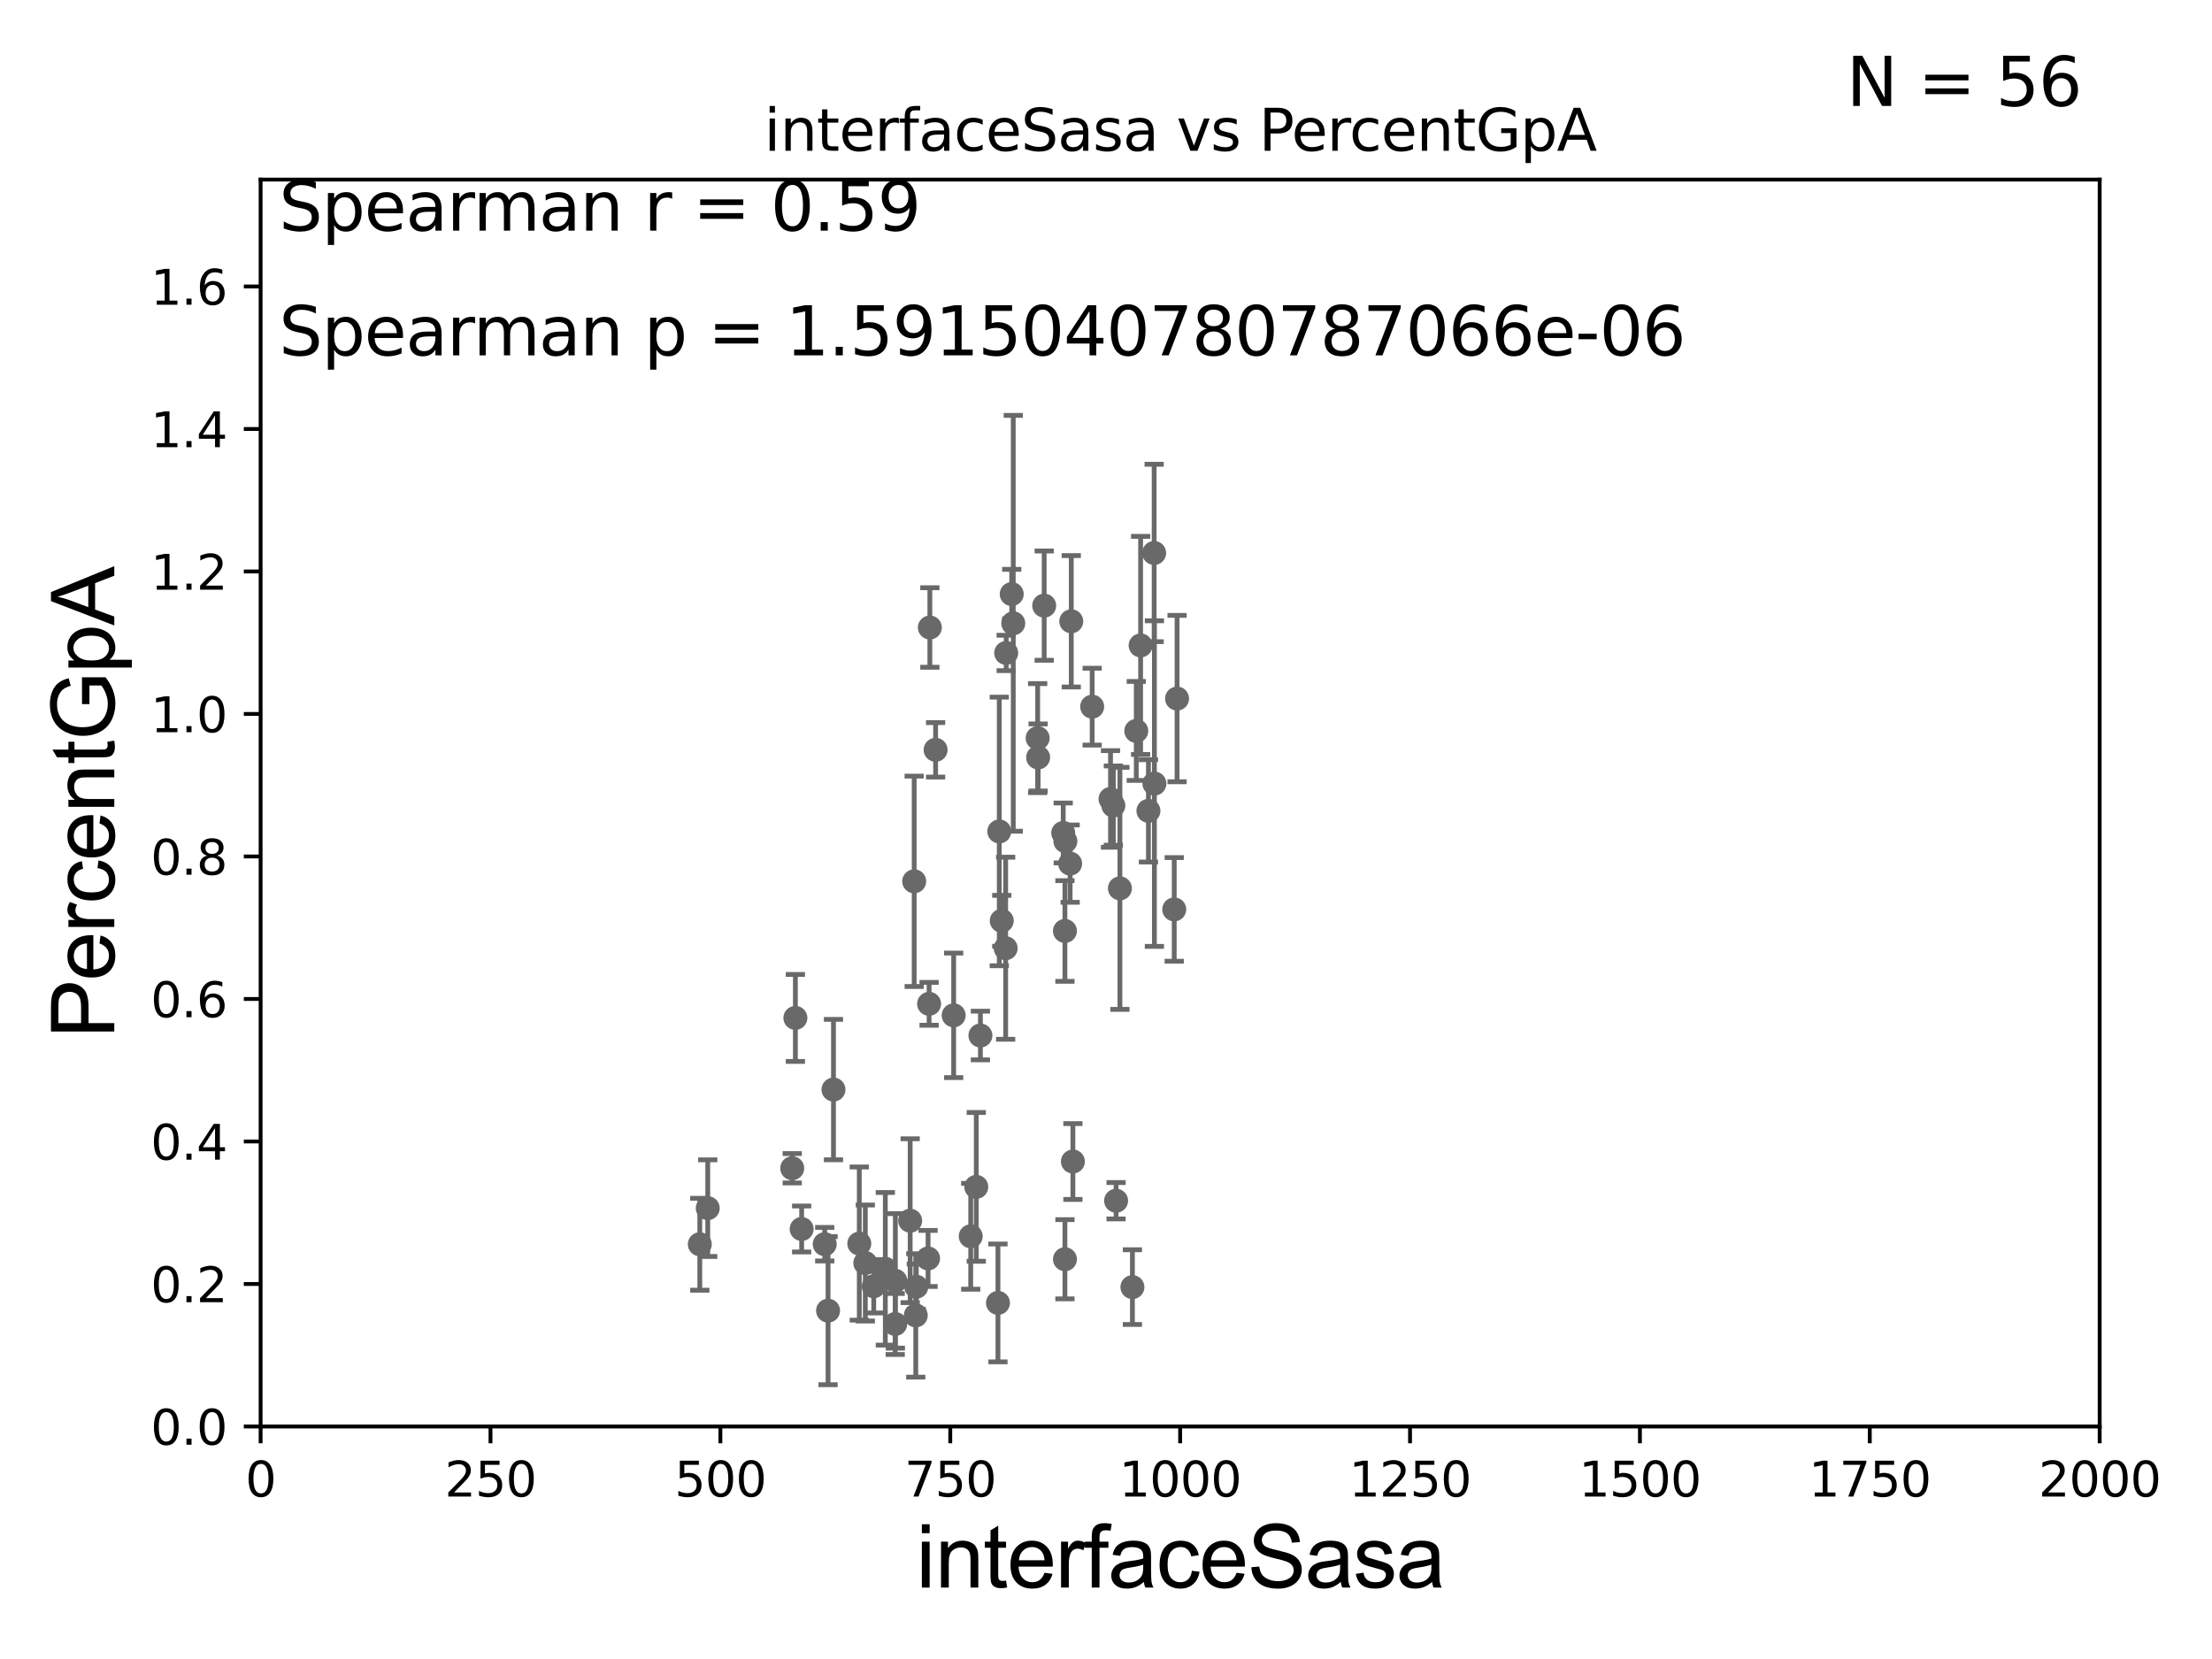 <?xml version="1.0" encoding="utf-8" standalone="no"?>
<!DOCTYPE svg PUBLIC "-//W3C//DTD SVG 1.1//EN"
  "http://www.w3.org/Graphics/SVG/1.1/DTD/svg11.dtd">
<svg xmlns:xlink="http://www.w3.org/1999/xlink" width="460.8pt" height="345.6pt" viewBox="0 0 460.8 345.6" xmlns="http://www.w3.org/2000/svg" version="1.1">
 <defs>
  <style type="text/css">*{stroke-linejoin: round; stroke-linecap: butt}</style>
 </defs>
 <g id="figure_1">
  <g id="patch_1">
   <path d="M 0 345.6 
L 460.8 345.6 
L 460.8 0 
L 0 0 
z
" style="fill: #ffffff"/>
  </g>
  <g id="axes_1">
   <g id="patch_2">
    <path d="M 54.29 297.16 
L 437.4 297.16 
L 437.4 37.411 
L 54.29 37.411 
z
" style="fill: #ffffff"/>
   </g>
   <g id="PathCollection_1">
    <defs>
     <path id="m702946e97b" d="M 0 1.118 
C 0.297 1.118 0.581 1 0.791 0.791 
C 1 0.581 1.118 0.297 1.118 0 
C 1.118 -0.297 1 -0.581 0.791 -0.791 
C 0.581 -1 0.297 -1.118 0 -1.118 
C -0.297 -1.118 -0.581 -1 -0.791 -0.791 
C -1 -0.581 -1.118 -0.297 -1.118 0 
C -1.118 0.297 -1 0.581 -0.791 0.791 
C -0.581 1 -0.297 1.118 0 1.118 
z
" style="stroke: #696969"/>
    </defs>
    <g clip-path="url(#p447324ed4b)">
     <use xlink:href="#m702946e97b" x="240.483" y="163.235" style="fill: #696969; stroke: #696969"/>
     <use xlink:href="#m702946e97b" x="221.849" y="262.321" style="fill: #696969; stroke: #696969"/>
     <use xlink:href="#m702946e97b" x="173.629" y="226.974" style="fill: #696969; stroke: #696969"/>
     <use xlink:href="#m702946e97b" x="232.503" y="250.135" style="fill: #696969; stroke: #696969"/>
     <use xlink:href="#m702946e97b" x="235.903" y="268.127" style="fill: #696969; stroke: #696969"/>
     <use xlink:href="#m702946e97b" x="145.78" y="259.199" style="fill: #696969; stroke: #696969"/>
     <use xlink:href="#m702946e97b" x="165.695" y="212.051" style="fill: #696969; stroke: #696969"/>
     <use xlink:href="#m702946e97b" x="207.892" y="271.421" style="fill: #696969; stroke: #696969"/>
     <use xlink:href="#m702946e97b" x="193.332" y="262.158" style="fill: #696969; stroke: #696969"/>
     <use xlink:href="#m702946e97b" x="171.805" y="259.187" style="fill: #696969; stroke: #696969"/>
     <use xlink:href="#m702946e97b" x="216.261" y="157.789" style="fill: #696969; stroke: #696969"/>
     <use xlink:href="#m702946e97b" x="190.771" y="274.025" style="fill: #696969; stroke: #696969"/>
     <use xlink:href="#m702946e97b" x="223.504" y="241.967" style="fill: #696969; stroke: #696969"/>
     <use xlink:href="#m702946e97b" x="190.882" y="268.053" style="fill: #696969; stroke: #696969"/>
     <use xlink:href="#m702946e97b" x="182.017" y="267.951" style="fill: #696969; stroke: #696969"/>
     <use xlink:href="#m702946e97b" x="231.342" y="166.435" style="fill: #696969; stroke: #696969"/>
     <use xlink:href="#m702946e97b" x="202.218" y="257.542" style="fill: #696969; stroke: #696969"/>
     <use xlink:href="#m702946e97b" x="186.486" y="275.812" style="fill: #696969; stroke: #696969"/>
     <use xlink:href="#m702946e97b" x="179.006" y="259.058" style="fill: #696969; stroke: #696969"/>
     <use xlink:href="#m702946e97b" x="189.604" y="254.293" style="fill: #696969; stroke: #696969"/>
     <use xlink:href="#m702946e97b" x="165.036" y="243.366" style="fill: #696969; stroke: #696969"/>
     <use xlink:href="#m702946e97b" x="186.52" y="266.829" style="fill: #696969; stroke: #696969"/>
     <use xlink:href="#m702946e97b" x="166.999" y="256.02" style="fill: #696969; stroke: #696969"/>
     <use xlink:href="#m702946e97b" x="180.258" y="263.108" style="fill: #696969; stroke: #696969"/>
     <use xlink:href="#m702946e97b" x="184.429" y="264.317" style="fill: #696969; stroke: #696969"/>
     <use xlink:href="#m702946e97b" x="193.547" y="209.115" style="fill: #696969; stroke: #696969"/>
     <use xlink:href="#m702946e97b" x="221.845" y="193.938" style="fill: #696969; stroke: #696969"/>
     <use xlink:href="#m702946e97b" x="193.706" y="130.72" style="fill: #696969; stroke: #696969"/>
     <use xlink:href="#m702946e97b" x="190.443" y="183.593" style="fill: #696969; stroke: #696969"/>
     <use xlink:href="#m702946e97b" x="245.205" y="145.526" style="fill: #696969; stroke: #696969"/>
     <use xlink:href="#m702946e97b" x="240.43" y="115.196" style="fill: #696969; stroke: #696969"/>
     <use xlink:href="#m702946e97b" x="236.708" y="152.266" style="fill: #696969; stroke: #696969"/>
     <use xlink:href="#m702946e97b" x="244.613" y="189.444" style="fill: #696969; stroke: #696969"/>
     <use xlink:href="#m702946e97b" x="221.489" y="173.521" style="fill: #696969; stroke: #696969"/>
     <use xlink:href="#m702946e97b" x="198.665" y="211.513" style="fill: #696969; stroke: #696969"/>
     <use xlink:href="#m702946e97b" x="233.3" y="185.062" style="fill: #696969; stroke: #696969"/>
     <use xlink:href="#m702946e97b" x="227.519" y="147.21" style="fill: #696969; stroke: #696969"/>
     <use xlink:href="#m702946e97b" x="208.168" y="173.206" style="fill: #696969; stroke: #696969"/>
     <use xlink:href="#m702946e97b" x="204.237" y="215.715" style="fill: #696969; stroke: #696969"/>
     <use xlink:href="#m702946e97b" x="237.61" y="134.451" style="fill: #696969; stroke: #696969"/>
     <use xlink:href="#m702946e97b" x="216.162" y="153.76" style="fill: #696969; stroke: #696969"/>
     <use xlink:href="#m702946e97b" x="223.165" y="129.427" style="fill: #696969; stroke: #696969"/>
     <use xlink:href="#m702946e97b" x="221.939" y="175.238" style="fill: #696969; stroke: #696969"/>
     <use xlink:href="#m702946e97b" x="210.76" y="123.755" style="fill: #696969; stroke: #696969"/>
     <use xlink:href="#m702946e97b" x="231.93" y="167.814" style="fill: #696969; stroke: #696969"/>
     <use xlink:href="#m702946e97b" x="239.24" y="168.917" style="fill: #696969; stroke: #696969"/>
     <use xlink:href="#m702946e97b" x="194.905" y="156.205" style="fill: #696969; stroke: #696969"/>
     <use xlink:href="#m702946e97b" x="217.524" y="126.165" style="fill: #696969; stroke: #696969"/>
     <use xlink:href="#m702946e97b" x="211.08" y="129.845" style="fill: #696969; stroke: #696969"/>
     <use xlink:href="#m702946e97b" x="209.61" y="136.023" style="fill: #696969; stroke: #696969"/>
     <use xlink:href="#m702946e97b" x="209.497" y="197.533" style="fill: #696969; stroke: #696969"/>
     <use xlink:href="#m702946e97b" x="208.683" y="191.818" style="fill: #696969; stroke: #696969"/>
     <use xlink:href="#m702946e97b" x="203.375" y="247.249" style="fill: #696969; stroke: #696969"/>
     <use xlink:href="#m702946e97b" x="222.929" y="179.908" style="fill: #696969; stroke: #696969"/>
     <use xlink:href="#m702946e97b" x="172.501" y="273.033" style="fill: #696969; stroke: #696969"/>
     <use xlink:href="#m702946e97b" x="147.437" y="251.681" style="fill: #696969; stroke: #696969"/>
    </g>
   </g>
   <g id="matplotlib.axis_1">
    <g id="xtick_1">
     <g id="line2d_1">
      <defs>
       <path id="m53be9768a6" d="M 0 0 
L 0 3.5 
" style="stroke: #000000; stroke-width: 0.8"/>
      </defs>
      <g>
       <use xlink:href="#m53be9768a6" x="54.29" y="297.16" style="stroke: #000000; stroke-width: 0.8"/>
      </g>
     </g>
     <g id="text_1">
      <!-- 0 -->
      <g transform="translate(51.109 311.758)scale(0.1 -0.1)">
       <defs>
        <path id="DejaVuSans-30" d="M 2034 4250 
Q 1547 4250 1301 3770 
Q 1056 3291 1056 2328 
Q 1056 1369 1301 889 
Q 1547 409 2034 409 
Q 2525 409 2770 889 
Q 3016 1369 3016 2328 
Q 3016 3291 2770 3770 
Q 2525 4250 2034 4250 
z
M 2034 4750 
Q 2819 4750 3233 4129 
Q 3647 3509 3647 2328 
Q 3647 1150 3233 529 
Q 2819 -91 2034 -91 
Q 1250 -91 836 529 
Q 422 1150 422 2328 
Q 422 3509 836 4129 
Q 1250 4750 2034 4750 
z
" transform="scale(0.016)"/>
       </defs>
       <use xlink:href="#DejaVuSans-30"/>
      </g>
     </g>
    </g>
    <g id="xtick_2">
     <g id="line2d_2">
      <g>
       <use xlink:href="#m53be9768a6" x="102.179" y="297.16" style="stroke: #000000; stroke-width: 0.8"/>
      </g>
     </g>
     <g id="text_2">
      <!-- 250 -->
      <g transform="translate(92.635 311.758)scale(0.1 -0.1)">
       <defs>
        <path id="DejaVuSans-32" d="M 1228 531 
L 3431 531 
L 3431 0 
L 469 0 
L 469 531 
Q 828 903 1448 1529 
Q 2069 2156 2228 2338 
Q 2531 2678 2651 2914 
Q 2772 3150 2772 3378 
Q 2772 3750 2511 3984 
Q 2250 4219 1831 4219 
Q 1534 4219 1204 4116 
Q 875 4013 500 3803 
L 500 4441 
Q 881 4594 1212 4672 
Q 1544 4750 1819 4750 
Q 2544 4750 2975 4387 
Q 3406 4025 3406 3419 
Q 3406 3131 3298 2873 
Q 3191 2616 2906 2266 
Q 2828 2175 2409 1742 
Q 1991 1309 1228 531 
z
" transform="scale(0.016)"/>
        <path id="DejaVuSans-35" d="M 691 4666 
L 3169 4666 
L 3169 4134 
L 1269 4134 
L 1269 2991 
Q 1406 3038 1543 3061 
Q 1681 3084 1819 3084 
Q 2600 3084 3056 2656 
Q 3513 2228 3513 1497 
Q 3513 744 3044 326 
Q 2575 -91 1722 -91 
Q 1428 -91 1123 -41 
Q 819 9 494 109 
L 494 744 
Q 775 591 1075 516 
Q 1375 441 1709 441 
Q 2250 441 2565 725 
Q 2881 1009 2881 1497 
Q 2881 1984 2565 2268 
Q 2250 2553 1709 2553 
Q 1456 2553 1204 2497 
Q 953 2441 691 2322 
L 691 4666 
z
" transform="scale(0.016)"/>
       </defs>
       <use xlink:href="#DejaVuSans-32"/>
       <use xlink:href="#DejaVuSans-35" x="63.623"/>
       <use xlink:href="#DejaVuSans-30" x="127.246"/>
      </g>
     </g>
    </g>
    <g id="xtick_3">
     <g id="line2d_3">
      <g>
       <use xlink:href="#m53be9768a6" x="150.067" y="297.16" style="stroke: #000000; stroke-width: 0.8"/>
      </g>
     </g>
     <g id="text_3">
      <!-- 500 -->
      <g transform="translate(140.524 311.758)scale(0.1 -0.1)">
       <use xlink:href="#DejaVuSans-35"/>
       <use xlink:href="#DejaVuSans-30" x="63.623"/>
       <use xlink:href="#DejaVuSans-30" x="127.246"/>
      </g>
     </g>
    </g>
    <g id="xtick_4">
     <g id="line2d_4">
      <g>
       <use xlink:href="#m53be9768a6" x="197.956" y="297.16" style="stroke: #000000; stroke-width: 0.8"/>
      </g>
     </g>
     <g id="text_4">
      <!-- 750 -->
      <g transform="translate(188.412 311.758)scale(0.1 -0.1)">
       <defs>
        <path id="DejaVuSans-37" d="M 525 4666 
L 3525 4666 
L 3525 4397 
L 1831 0 
L 1172 0 
L 2766 4134 
L 525 4134 
L 525 4666 
z
" transform="scale(0.016)"/>
       </defs>
       <use xlink:href="#DejaVuSans-37"/>
       <use xlink:href="#DejaVuSans-35" x="63.623"/>
       <use xlink:href="#DejaVuSans-30" x="127.246"/>
      </g>
     </g>
    </g>
    <g id="xtick_5">
     <g id="line2d_5">
      <g>
       <use xlink:href="#m53be9768a6" x="245.845" y="297.16" style="stroke: #000000; stroke-width: 0.8"/>
      </g>
     </g>
     <g id="text_5">
      <!-- 1000 -->
      <g transform="translate(233.12 311.758)scale(0.1 -0.1)">
       <defs>
        <path id="DejaVuSans-31" d="M 794 531 
L 1825 531 
L 1825 4091 
L 703 3866 
L 703 4441 
L 1819 4666 
L 2450 4666 
L 2450 531 
L 3481 531 
L 3481 0 
L 794 0 
L 794 531 
z
" transform="scale(0.016)"/>
       </defs>
       <use xlink:href="#DejaVuSans-31"/>
       <use xlink:href="#DejaVuSans-30" x="63.623"/>
       <use xlink:href="#DejaVuSans-30" x="127.246"/>
       <use xlink:href="#DejaVuSans-30" x="190.869"/>
      </g>
     </g>
    </g>
    <g id="xtick_6">
     <g id="line2d_6">
      <g>
       <use xlink:href="#m53be9768a6" x="293.734" y="297.16" style="stroke: #000000; stroke-width: 0.8"/>
      </g>
     </g>
     <g id="text_6">
      <!-- 1250 -->
      <g transform="translate(281.009 311.758)scale(0.1 -0.1)">
       <use xlink:href="#DejaVuSans-31"/>
       <use xlink:href="#DejaVuSans-32" x="63.623"/>
       <use xlink:href="#DejaVuSans-35" x="127.246"/>
       <use xlink:href="#DejaVuSans-30" x="190.869"/>
      </g>
     </g>
    </g>
    <g id="xtick_7">
     <g id="line2d_7">
      <g>
       <use xlink:href="#m53be9768a6" x="341.623" y="297.16" style="stroke: #000000; stroke-width: 0.8"/>
      </g>
     </g>
     <g id="text_7">
      <!-- 1500 -->
      <g transform="translate(328.897 311.758)scale(0.1 -0.1)">
       <use xlink:href="#DejaVuSans-31"/>
       <use xlink:href="#DejaVuSans-35" x="63.623"/>
       <use xlink:href="#DejaVuSans-30" x="127.246"/>
       <use xlink:href="#DejaVuSans-30" x="190.869"/>
      </g>
     </g>
    </g>
    <g id="xtick_8">
     <g id="line2d_8">
      <g>
       <use xlink:href="#m53be9768a6" x="389.511" y="297.16" style="stroke: #000000; stroke-width: 0.8"/>
      </g>
     </g>
     <g id="text_8">
      <!-- 1750 -->
      <g transform="translate(376.786 311.758)scale(0.1 -0.1)">
       <use xlink:href="#DejaVuSans-31"/>
       <use xlink:href="#DejaVuSans-37" x="63.623"/>
       <use xlink:href="#DejaVuSans-35" x="127.246"/>
       <use xlink:href="#DejaVuSans-30" x="190.869"/>
      </g>
     </g>
    </g>
    <g id="xtick_9">
     <g id="line2d_9">
      <g>
       <use xlink:href="#m53be9768a6" x="437.4" y="297.16" style="stroke: #000000; stroke-width: 0.8"/>
      </g>
     </g>
     <g id="text_9">
      <!-- 2000 -->
      <g transform="translate(424.675 311.758)scale(0.1 -0.1)">
       <use xlink:href="#DejaVuSans-32"/>
       <use xlink:href="#DejaVuSans-30" x="63.623"/>
       <use xlink:href="#DejaVuSans-30" x="127.246"/>
       <use xlink:href="#DejaVuSans-30" x="190.869"/>
      </g>
     </g>
    </g>
    <g id="text_10">
     <!-- interfaceSasa -->
     <g transform="translate(190.816 330.722)scale(0.18 -0.18)">
      <defs>
       <path id="ArialMT-69" d="M 425 3934 
L 425 4581 
L 988 4581 
L 988 3934 
L 425 3934 
z
M 425 0 
L 425 3319 
L 988 3319 
L 988 0 
L 425 0 
z
" transform="scale(0.016)"/>
       <path id="ArialMT-6e" d="M 422 0 
L 422 3319 
L 928 3319 
L 928 2847 
Q 1294 3394 1984 3394 
Q 2284 3394 2536 3286 
Q 2788 3178 2913 3003 
Q 3038 2828 3088 2588 
Q 3119 2431 3119 2041 
L 3119 0 
L 2556 0 
L 2556 2019 
Q 2556 2363 2490 2533 
Q 2425 2703 2258 2804 
Q 2091 2906 1866 2906 
Q 1506 2906 1245 2678 
Q 984 2450 984 1813 
L 984 0 
L 422 0 
z
" transform="scale(0.016)"/>
       <path id="ArialMT-74" d="M 1650 503 
L 1731 6 
Q 1494 -44 1306 -44 
Q 1000 -44 831 53 
Q 663 150 594 308 
Q 525 466 525 972 
L 525 2881 
L 113 2881 
L 113 3319 
L 525 3319 
L 525 4141 
L 1084 4478 
L 1084 3319 
L 1650 3319 
L 1650 2881 
L 1084 2881 
L 1084 941 
Q 1084 700 1114 631 
Q 1144 563 1211 522 
Q 1278 481 1403 481 
Q 1497 481 1650 503 
z
" transform="scale(0.016)"/>
       <path id="ArialMT-65" d="M 2694 1069 
L 3275 997 
Q 3138 488 2766 206 
Q 2394 -75 1816 -75 
Q 1088 -75 661 373 
Q 234 822 234 1631 
Q 234 2469 665 2931 
Q 1097 3394 1784 3394 
Q 2450 3394 2872 2941 
Q 3294 2488 3294 1666 
Q 3294 1616 3291 1516 
L 816 1516 
Q 847 969 1125 678 
Q 1403 388 1819 388 
Q 2128 388 2347 550 
Q 2566 713 2694 1069 
z
M 847 1978 
L 2700 1978 
Q 2663 2397 2488 2606 
Q 2219 2931 1791 2931 
Q 1403 2931 1139 2672 
Q 875 2413 847 1978 
z
" transform="scale(0.016)"/>
       <path id="ArialMT-72" d="M 416 0 
L 416 3319 
L 922 3319 
L 922 2816 
Q 1116 3169 1280 3281 
Q 1444 3394 1641 3394 
Q 1925 3394 2219 3213 
L 2025 2691 
Q 1819 2813 1613 2813 
Q 1428 2813 1281 2702 
Q 1134 2591 1072 2394 
Q 978 2094 978 1738 
L 978 0 
L 416 0 
z
" transform="scale(0.016)"/>
       <path id="ArialMT-66" d="M 556 0 
L 556 2881 
L 59 2881 
L 59 3319 
L 556 3319 
L 556 3672 
Q 556 4006 616 4169 
Q 697 4388 901 4523 
Q 1106 4659 1475 4659 
Q 1713 4659 2000 4603 
L 1916 4113 
Q 1741 4144 1584 4144 
Q 1328 4144 1222 4034 
Q 1116 3925 1116 3625 
L 1116 3319 
L 1763 3319 
L 1763 2881 
L 1116 2881 
L 1116 0 
L 556 0 
z
" transform="scale(0.016)"/>
       <path id="ArialMT-61" d="M 2588 409 
Q 2275 144 1986 34 
Q 1697 -75 1366 -75 
Q 819 -75 525 192 
Q 231 459 231 875 
Q 231 1119 342 1320 
Q 453 1522 633 1644 
Q 813 1766 1038 1828 
Q 1203 1872 1538 1913 
Q 2219 1994 2541 2106 
Q 2544 2222 2544 2253 
Q 2544 2597 2384 2738 
Q 2169 2928 1744 2928 
Q 1347 2928 1158 2789 
Q 969 2650 878 2297 
L 328 2372 
Q 403 2725 575 2942 
Q 747 3159 1072 3276 
Q 1397 3394 1825 3394 
Q 2250 3394 2515 3294 
Q 2781 3194 2906 3042 
Q 3031 2891 3081 2659 
Q 3109 2516 3109 2141 
L 3109 1391 
Q 3109 606 3145 398 
Q 3181 191 3288 0 
L 2700 0 
Q 2613 175 2588 409 
z
M 2541 1666 
Q 2234 1541 1622 1453 
Q 1275 1403 1131 1340 
Q 988 1278 909 1158 
Q 831 1038 831 891 
Q 831 666 1001 516 
Q 1172 366 1500 366 
Q 1825 366 2078 508 
Q 2331 650 2450 897 
Q 2541 1088 2541 1459 
L 2541 1666 
z
" transform="scale(0.016)"/>
       <path id="ArialMT-63" d="M 2588 1216 
L 3141 1144 
Q 3050 572 2676 248 
Q 2303 -75 1759 -75 
Q 1078 -75 664 370 
Q 250 816 250 1647 
Q 250 2184 428 2587 
Q 606 2991 970 3192 
Q 1334 3394 1763 3394 
Q 2303 3394 2647 3120 
Q 2991 2847 3088 2344 
L 2541 2259 
Q 2463 2594 2264 2762 
Q 2066 2931 1784 2931 
Q 1359 2931 1093 2626 
Q 828 2322 828 1663 
Q 828 994 1084 691 
Q 1341 388 1753 388 
Q 2084 388 2306 591 
Q 2528 794 2588 1216 
z
" transform="scale(0.016)"/>
       <path id="ArialMT-53" d="M 288 1472 
L 859 1522 
Q 900 1178 1048 958 
Q 1197 738 1509 602 
Q 1822 466 2213 466 
Q 2559 466 2825 569 
Q 3091 672 3220 851 
Q 3350 1031 3350 1244 
Q 3350 1459 3225 1620 
Q 3100 1781 2813 1891 
Q 2628 1963 1997 2114 
Q 1366 2266 1113 2400 
Q 784 2572 623 2826 
Q 463 3081 463 3397 
Q 463 3744 659 4045 
Q 856 4347 1234 4503 
Q 1613 4659 2075 4659 
Q 2584 4659 2973 4495 
Q 3363 4331 3572 4012 
Q 3781 3694 3797 3291 
L 3216 3247 
Q 3169 3681 2898 3903 
Q 2628 4125 2100 4125 
Q 1550 4125 1298 3923 
Q 1047 3722 1047 3438 
Q 1047 3191 1225 3031 
Q 1400 2872 2139 2705 
Q 2878 2538 3153 2413 
Q 3553 2228 3743 1945 
Q 3934 1663 3934 1294 
Q 3934 928 3725 604 
Q 3516 281 3123 101 
Q 2731 -78 2241 -78 
Q 1619 -78 1198 103 
Q 778 284 539 648 
Q 300 1013 288 1472 
z
" transform="scale(0.016)"/>
       <path id="ArialMT-73" d="M 197 991 
L 753 1078 
Q 800 744 1014 566 
Q 1228 388 1613 388 
Q 2000 388 2187 545 
Q 2375 703 2375 916 
Q 2375 1106 2209 1216 
Q 2094 1291 1634 1406 
Q 1016 1563 777 1677 
Q 538 1791 414 1992 
Q 291 2194 291 2438 
Q 291 2659 392 2848 
Q 494 3038 669 3163 
Q 800 3259 1026 3326 
Q 1253 3394 1513 3394 
Q 1903 3394 2198 3281 
Q 2494 3169 2634 2976 
Q 2775 2784 2828 2463 
L 2278 2388 
Q 2241 2644 2061 2787 
Q 1881 2931 1553 2931 
Q 1166 2931 1000 2803 
Q 834 2675 834 2503 
Q 834 2394 903 2306 
Q 972 2216 1119 2156 
Q 1203 2125 1616 2013 
Q 2213 1853 2448 1751 
Q 2684 1650 2818 1456 
Q 2953 1263 2953 975 
Q 2953 694 2789 445 
Q 2625 197 2315 61 
Q 2006 -75 1616 -75 
Q 969 -75 630 194 
Q 291 463 197 991 
z
" transform="scale(0.016)"/>
      </defs>
      <use xlink:href="#ArialMT-69"/>
      <use xlink:href="#ArialMT-6e" x="22.217"/>
      <use xlink:href="#ArialMT-74" x="77.832"/>
      <use xlink:href="#ArialMT-65" x="105.615"/>
      <use xlink:href="#ArialMT-72" x="161.23"/>
      <use xlink:href="#ArialMT-66" x="194.531"/>
      <use xlink:href="#ArialMT-61" x="222.314"/>
      <use xlink:href="#ArialMT-63" x="277.93"/>
      <use xlink:href="#ArialMT-65" x="327.93"/>
      <use xlink:href="#ArialMT-53" x="383.545"/>
      <use xlink:href="#ArialMT-61" x="450.244"/>
      <use xlink:href="#ArialMT-73" x="505.859"/>
      <use xlink:href="#ArialMT-61" x="555.859"/>
     </g>
    </g>
   </g>
   <g id="matplotlib.axis_2">
    <g id="ytick_1">
     <g id="line2d_10">
      <defs>
       <path id="mf0f7c4e897" d="M 0 0 
L -3.5 0 
" style="stroke: #000000; stroke-width: 0.8"/>
      </defs>
      <g>
       <use xlink:href="#mf0f7c4e897" x="54.29" y="297.16" style="stroke: #000000; stroke-width: 0.8"/>
      </g>
     </g>
     <g id="text_11">
      <!-- 0.0 -->
      <g transform="translate(31.387 300.959)scale(0.1 -0.1)">
       <defs>
        <path id="DejaVuSans-2e" d="M 684 794 
L 1344 794 
L 1344 0 
L 684 0 
L 684 794 
z
" transform="scale(0.016)"/>
       </defs>
       <use xlink:href="#DejaVuSans-30"/>
       <use xlink:href="#DejaVuSans-2e" x="63.623"/>
       <use xlink:href="#DejaVuSans-30" x="95.41"/>
      </g>
     </g>
    </g>
    <g id="ytick_2">
     <g id="line2d_11">
      <g>
       <use xlink:href="#mf0f7c4e897" x="54.29" y="267.474" style="stroke: #000000; stroke-width: 0.8"/>
      </g>
     </g>
     <g id="text_12">
      <!-- 0.2 -->
      <g transform="translate(31.387 271.274)scale(0.1 -0.1)">
       <use xlink:href="#DejaVuSans-30"/>
       <use xlink:href="#DejaVuSans-2e" x="63.623"/>
       <use xlink:href="#DejaVuSans-32" x="95.41"/>
      </g>
     </g>
    </g>
    <g id="ytick_3">
     <g id="line2d_12">
      <g>
       <use xlink:href="#mf0f7c4e897" x="54.29" y="237.789" style="stroke: #000000; stroke-width: 0.8"/>
      </g>
     </g>
     <g id="text_13">
      <!-- 0.4 -->
      <g transform="translate(31.387 241.588)scale(0.1 -0.1)">
       <defs>
        <path id="DejaVuSans-34" d="M 2419 4116 
L 825 1625 
L 2419 1625 
L 2419 4116 
z
M 2253 4666 
L 3047 4666 
L 3047 1625 
L 3713 1625 
L 3713 1100 
L 3047 1100 
L 3047 0 
L 2419 0 
L 2419 1100 
L 313 1100 
L 313 1709 
L 2253 4666 
z
" transform="scale(0.016)"/>
       </defs>
       <use xlink:href="#DejaVuSans-30"/>
       <use xlink:href="#DejaVuSans-2e" x="63.623"/>
       <use xlink:href="#DejaVuSans-34" x="95.41"/>
      </g>
     </g>
    </g>
    <g id="ytick_4">
     <g id="line2d_13">
      <g>
       <use xlink:href="#mf0f7c4e897" x="54.29" y="208.103" style="stroke: #000000; stroke-width: 0.8"/>
      </g>
     </g>
     <g id="text_14">
      <!-- 0.6 -->
      <g transform="translate(31.387 211.902)scale(0.1 -0.1)">
       <defs>
        <path id="DejaVuSans-36" d="M 2113 2584 
Q 1688 2584 1439 2293 
Q 1191 2003 1191 1497 
Q 1191 994 1439 701 
Q 1688 409 2113 409 
Q 2538 409 2786 701 
Q 3034 994 3034 1497 
Q 3034 2003 2786 2293 
Q 2538 2584 2113 2584 
z
M 3366 4563 
L 3366 3988 
Q 3128 4100 2886 4159 
Q 2644 4219 2406 4219 
Q 1781 4219 1451 3797 
Q 1122 3375 1075 2522 
Q 1259 2794 1537 2939 
Q 1816 3084 2150 3084 
Q 2853 3084 3261 2657 
Q 3669 2231 3669 1497 
Q 3669 778 3244 343 
Q 2819 -91 2113 -91 
Q 1303 -91 875 529 
Q 447 1150 447 2328 
Q 447 3434 972 4092 
Q 1497 4750 2381 4750 
Q 2619 4750 2861 4703 
Q 3103 4656 3366 4563 
z
" transform="scale(0.016)"/>
       </defs>
       <use xlink:href="#DejaVuSans-30"/>
       <use xlink:href="#DejaVuSans-2e" x="63.623"/>
       <use xlink:href="#DejaVuSans-36" x="95.41"/>
      </g>
     </g>
    </g>
    <g id="ytick_5">
     <g id="line2d_14">
      <g>
       <use xlink:href="#mf0f7c4e897" x="54.29" y="178.418" style="stroke: #000000; stroke-width: 0.8"/>
      </g>
     </g>
     <g id="text_15">
      <!-- 0.8 -->
      <g transform="translate(31.387 182.217)scale(0.1 -0.1)">
       <defs>
        <path id="DejaVuSans-38" d="M 2034 2216 
Q 1584 2216 1326 1975 
Q 1069 1734 1069 1313 
Q 1069 891 1326 650 
Q 1584 409 2034 409 
Q 2484 409 2743 651 
Q 3003 894 3003 1313 
Q 3003 1734 2745 1975 
Q 2488 2216 2034 2216 
z
M 1403 2484 
Q 997 2584 770 2862 
Q 544 3141 544 3541 
Q 544 4100 942 4425 
Q 1341 4750 2034 4750 
Q 2731 4750 3128 4425 
Q 3525 4100 3525 3541 
Q 3525 3141 3298 2862 
Q 3072 2584 2669 2484 
Q 3125 2378 3379 2068 
Q 3634 1759 3634 1313 
Q 3634 634 3220 271 
Q 2806 -91 2034 -91 
Q 1263 -91 848 271 
Q 434 634 434 1313 
Q 434 1759 690 2068 
Q 947 2378 1403 2484 
z
M 1172 3481 
Q 1172 3119 1398 2916 
Q 1625 2713 2034 2713 
Q 2441 2713 2670 2916 
Q 2900 3119 2900 3481 
Q 2900 3844 2670 4047 
Q 2441 4250 2034 4250 
Q 1625 4250 1398 4047 
Q 1172 3844 1172 3481 
z
" transform="scale(0.016)"/>
       </defs>
       <use xlink:href="#DejaVuSans-30"/>
       <use xlink:href="#DejaVuSans-2e" x="63.623"/>
       <use xlink:href="#DejaVuSans-38" x="95.41"/>
      </g>
     </g>
    </g>
    <g id="ytick_6">
     <g id="line2d_15">
      <g>
       <use xlink:href="#mf0f7c4e897" x="54.29" y="148.732" style="stroke: #000000; stroke-width: 0.8"/>
      </g>
     </g>
     <g id="text_16">
      <!-- 1.0 -->
      <g transform="translate(31.387 152.531)scale(0.1 -0.1)">
       <use xlink:href="#DejaVuSans-31"/>
       <use xlink:href="#DejaVuSans-2e" x="63.623"/>
       <use xlink:href="#DejaVuSans-30" x="95.41"/>
      </g>
     </g>
    </g>
    <g id="ytick_7">
     <g id="line2d_16">
      <g>
       <use xlink:href="#mf0f7c4e897" x="54.29" y="119.047" style="stroke: #000000; stroke-width: 0.8"/>
      </g>
     </g>
     <g id="text_17">
      <!-- 1.2 -->
      <g transform="translate(31.387 122.846)scale(0.1 -0.1)">
       <use xlink:href="#DejaVuSans-31"/>
       <use xlink:href="#DejaVuSans-2e" x="63.623"/>
       <use xlink:href="#DejaVuSans-32" x="95.41"/>
      </g>
     </g>
    </g>
    <g id="ytick_8">
     <g id="line2d_17">
      <g>
       <use xlink:href="#mf0f7c4e897" x="54.29" y="89.361" style="stroke: #000000; stroke-width: 0.8"/>
      </g>
     </g>
     <g id="text_18">
      <!-- 1.4 -->
      <g transform="translate(31.387 93.16)scale(0.1 -0.1)">
       <use xlink:href="#DejaVuSans-31"/>
       <use xlink:href="#DejaVuSans-2e" x="63.623"/>
       <use xlink:href="#DejaVuSans-34" x="95.41"/>
      </g>
     </g>
    </g>
    <g id="ytick_9">
     <g id="line2d_18">
      <g>
       <use xlink:href="#mf0f7c4e897" x="54.29" y="59.675" style="stroke: #000000; stroke-width: 0.8"/>
      </g>
     </g>
     <g id="text_19">
      <!-- 1.6 -->
      <g transform="translate(31.387 63.475)scale(0.1 -0.1)">
       <use xlink:href="#DejaVuSans-31"/>
       <use xlink:href="#DejaVuSans-2e" x="63.623"/>
       <use xlink:href="#DejaVuSans-36" x="95.41"/>
      </g>
     </g>
    </g>
    <g id="text_20">
     <!-- PercentGpA -->
     <g transform="translate(23.809 216.309)rotate(-90)scale(0.18 -0.18)">
      <defs>
       <path id="ArialMT-50" d="M 494 0 
L 494 4581 
L 2222 4581 
Q 2678 4581 2919 4538 
Q 3256 4481 3484 4323 
Q 3713 4166 3852 3881 
Q 3991 3597 3991 3256 
Q 3991 2672 3619 2267 
Q 3247 1863 2275 1863 
L 1100 1863 
L 1100 0 
L 494 0 
z
M 1100 2403 
L 2284 2403 
Q 2872 2403 3119 2622 
Q 3366 2841 3366 3238 
Q 3366 3525 3220 3729 
Q 3075 3934 2838 4000 
Q 2684 4041 2272 4041 
L 1100 4041 
L 1100 2403 
z
" transform="scale(0.016)"/>
       <path id="ArialMT-47" d="M 2638 1797 
L 2638 2334 
L 4578 2338 
L 4578 638 
Q 4131 281 3656 101 
Q 3181 -78 2681 -78 
Q 2006 -78 1454 211 
Q 903 500 622 1047 
Q 341 1594 341 2269 
Q 341 2938 620 3517 
Q 900 4097 1425 4378 
Q 1950 4659 2634 4659 
Q 3131 4659 3532 4498 
Q 3934 4338 4162 4050 
Q 4391 3763 4509 3300 
L 3963 3150 
Q 3859 3500 3706 3700 
Q 3553 3900 3268 4020 
Q 2984 4141 2638 4141 
Q 2222 4141 1919 4014 
Q 1616 3888 1430 3681 
Q 1244 3475 1141 3228 
Q 966 2803 966 2306 
Q 966 1694 1177 1281 
Q 1388 869 1791 669 
Q 2194 469 2647 469 
Q 3041 469 3416 620 
Q 3791 772 3984 944 
L 3984 1797 
L 2638 1797 
z
" transform="scale(0.016)"/>
       <path id="ArialMT-70" d="M 422 -1272 
L 422 3319 
L 934 3319 
L 934 2888 
Q 1116 3141 1344 3267 
Q 1572 3394 1897 3394 
Q 2322 3394 2647 3175 
Q 2972 2956 3137 2557 
Q 3303 2159 3303 1684 
Q 3303 1175 3120 767 
Q 2938 359 2589 142 
Q 2241 -75 1856 -75 
Q 1575 -75 1351 44 
Q 1128 163 984 344 
L 984 -1272 
L 422 -1272 
z
M 931 1641 
Q 931 1000 1190 694 
Q 1450 388 1819 388 
Q 2194 388 2461 705 
Q 2728 1022 2728 1688 
Q 2728 2322 2467 2637 
Q 2206 2953 1844 2953 
Q 1484 2953 1207 2617 
Q 931 2281 931 1641 
z
" transform="scale(0.016)"/>
       <path id="ArialMT-41" d="M -9 0 
L 1750 4581 
L 2403 4581 
L 4278 0 
L 3588 0 
L 3053 1388 
L 1138 1388 
L 634 0 
L -9 0 
z
M 1313 1881 
L 2866 1881 
L 2388 3150 
Q 2169 3728 2063 4100 
Q 1975 3659 1816 3225 
L 1313 1881 
z
" transform="scale(0.016)"/>
      </defs>
      <use xlink:href="#ArialMT-50"/>
      <use xlink:href="#ArialMT-65" x="66.699"/>
      <use xlink:href="#ArialMT-72" x="122.314"/>
      <use xlink:href="#ArialMT-63" x="155.615"/>
      <use xlink:href="#ArialMT-65" x="205.615"/>
      <use xlink:href="#ArialMT-6e" x="261.23"/>
      <use xlink:href="#ArialMT-74" x="316.846"/>
      <use xlink:href="#ArialMT-47" x="344.629"/>
      <use xlink:href="#ArialMT-70" x="422.412"/>
      <use xlink:href="#ArialMT-41" x="478.027"/>
     </g>
    </g>
   </g>
   <g id="LineCollection_1">
    <path d="M 240.483 197.15 
L 240.483 129.319 
" clip-path="url(#p447324ed4b)" style="fill: none; stroke: #696969"/>
    <path d="M 221.849 270.572 
L 221.849 254.069 
" clip-path="url(#p447324ed4b)" style="fill: none; stroke: #696969"/>
    <path d="M 173.629 241.598 
L 173.629 212.351 
" clip-path="url(#p447324ed4b)" style="fill: none; stroke: #696969"/>
    <path d="M 232.503 253.922 
L 232.503 246.348 
" clip-path="url(#p447324ed4b)" style="fill: none; stroke: #696969"/>
    <path d="M 235.903 275.908 
L 235.903 260.346 
" clip-path="url(#p447324ed4b)" style="fill: none; stroke: #696969"/>
    <path d="M 145.78 268.774 
L 145.78 249.625 
" clip-path="url(#p447324ed4b)" style="fill: none; stroke: #696969"/>
    <path d="M 165.695 221.113 
L 165.695 202.988 
" clip-path="url(#p447324ed4b)" style="fill: none; stroke: #696969"/>
    <path d="M 207.892 283.697 
L 207.892 259.146 
" clip-path="url(#p447324ed4b)" style="fill: none; stroke: #696969"/>
    <path d="M 193.332 267.999 
L 193.332 256.318 
" clip-path="url(#p447324ed4b)" style="fill: none; stroke: #696969"/>
    <path d="M 171.805 262.68 
L 171.805 255.694 
" clip-path="url(#p447324ed4b)" style="fill: none; stroke: #696969"/>
    <path d="M 216.261 164.774 
L 216.261 150.805 
" clip-path="url(#p447324ed4b)" style="fill: none; stroke: #696969"/>
    <path d="M 190.771 286.88 
L 190.771 261.171 
" clip-path="url(#p447324ed4b)" style="fill: none; stroke: #696969"/>
    <path d="M 223.504 249.864 
L 223.504 234.07 
" clip-path="url(#p447324ed4b)" style="fill: none; stroke: #696969"/>
    <path d="M 190.882 272.778 
L 190.882 263.328 
" clip-path="url(#p447324ed4b)" style="fill: none; stroke: #696969"/>
    <path d="M 182.017 273.513 
L 182.017 262.389 
" clip-path="url(#p447324ed4b)" style="fill: none; stroke: #696969"/>
    <path d="M 231.342 176.498 
L 231.342 156.372 
" clip-path="url(#p447324ed4b)" style="fill: none; stroke: #696969"/>
    <path d="M 202.218 268.568 
L 202.218 246.516 
" clip-path="url(#p447324ed4b)" style="fill: none; stroke: #696969"/>
    <path d="M 186.486 282.163 
L 186.486 269.461 
" clip-path="url(#p447324ed4b)" style="fill: none; stroke: #696969"/>
    <path d="M 179.006 275.011 
L 179.006 243.105 
" clip-path="url(#p447324ed4b)" style="fill: none; stroke: #696969"/>
    <path d="M 189.604 271.362 
L 189.604 237.224 
" clip-path="url(#p447324ed4b)" style="fill: none; stroke: #696969"/>
    <path d="M 165.036 246.426 
L 165.036 240.307 
" clip-path="url(#p447324ed4b)" style="fill: none; stroke: #696969"/>
    <path d="M 186.52 280.84 
L 186.52 252.817 
" clip-path="url(#p447324ed4b)" style="fill: none; stroke: #696969"/>
    <path d="M 166.999 260.805 
L 166.999 251.235 
" clip-path="url(#p447324ed4b)" style="fill: none; stroke: #696969"/>
    <path d="M 180.258 275.19 
L 180.258 251.025 
" clip-path="url(#p447324ed4b)" style="fill: none; stroke: #696969"/>
    <path d="M 184.429 280.211 
L 184.429 248.423 
" clip-path="url(#p447324ed4b)" style="fill: none; stroke: #696969"/>
    <path d="M 193.547 213.579 
L 193.547 204.65 
" clip-path="url(#p447324ed4b)" style="fill: none; stroke: #696969"/>
    <path d="M 221.845 204.425 
L 221.845 183.452 
" clip-path="url(#p447324ed4b)" style="fill: none; stroke: #696969"/>
    <path d="M 193.706 139.001 
L 193.706 122.439 
" clip-path="url(#p447324ed4b)" style="fill: none; stroke: #696969"/>
    <path d="M 190.443 205.505 
L 190.443 161.681 
" clip-path="url(#p447324ed4b)" style="fill: none; stroke: #696969"/>
    <path d="M 245.205 162.854 
L 245.205 128.198 
" clip-path="url(#p447324ed4b)" style="fill: none; stroke: #696969"/>
    <path d="M 240.43 133.675 
L 240.43 96.717 
" clip-path="url(#p447324ed4b)" style="fill: none; stroke: #696969"/>
    <path d="M 236.708 162.575 
L 236.708 141.957 
" clip-path="url(#p447324ed4b)" style="fill: none; stroke: #696969"/>
    <path d="M 244.613 200.241 
L 244.613 178.647 
" clip-path="url(#p447324ed4b)" style="fill: none; stroke: #696969"/>
    <path d="M 221.489 179.763 
L 221.489 167.279 
" clip-path="url(#p447324ed4b)" style="fill: none; stroke: #696969"/>
    <path d="M 198.665 224.482 
L 198.665 198.543 
" clip-path="url(#p447324ed4b)" style="fill: none; stroke: #696969"/>
    <path d="M 233.3 210.272 
L 233.3 159.852 
" clip-path="url(#p447324ed4b)" style="fill: none; stroke: #696969"/>
    <path d="M 227.519 155.216 
L 227.519 139.204 
" clip-path="url(#p447324ed4b)" style="fill: none; stroke: #696969"/>
    <path d="M 208.168 201.189 
L 208.168 145.223 
" clip-path="url(#p447324ed4b)" style="fill: none; stroke: #696969"/>
    <path d="M 204.237 220.788 
L 204.237 210.643 
" clip-path="url(#p447324ed4b)" style="fill: none; stroke: #696969"/>
    <path d="M 237.61 157.167 
L 237.61 111.736 
" clip-path="url(#p447324ed4b)" style="fill: none; stroke: #696969"/>
    <path d="M 216.162 165.116 
L 216.162 142.405 
" clip-path="url(#p447324ed4b)" style="fill: none; stroke: #696969"/>
    <path d="M 223.165 143.114 
L 223.165 115.739 
" clip-path="url(#p447324ed4b)" style="fill: none; stroke: #696969"/>
    <path d="M 221.939 175.754 
L 221.939 174.721 
" clip-path="url(#p447324ed4b)" style="fill: none; stroke: #696969"/>
    <path d="M 210.76 128.905 
L 210.76 118.605 
" clip-path="url(#p447324ed4b)" style="fill: none; stroke: #696969"/>
    <path d="M 231.93 176.065 
L 231.93 159.563 
" clip-path="url(#p447324ed4b)" style="fill: none; stroke: #696969"/>
    <path d="M 239.24 179.571 
L 239.24 158.263 
" clip-path="url(#p447324ed4b)" style="fill: none; stroke: #696969"/>
    <path d="M 194.905 161.88 
L 194.905 150.531 
" clip-path="url(#p447324ed4b)" style="fill: none; stroke: #696969"/>
    <path d="M 217.524 137.548 
L 217.524 114.781 
" clip-path="url(#p447324ed4b)" style="fill: none; stroke: #696969"/>
    <path d="M 211.08 173.156 
L 211.08 86.534 
" clip-path="url(#p447324ed4b)" style="fill: none; stroke: #696969"/>
    <path d="M 209.61 139.711 
L 209.61 132.335 
" clip-path="url(#p447324ed4b)" style="fill: none; stroke: #696969"/>
    <path d="M 209.497 216.494 
L 209.497 178.571 
" clip-path="url(#p447324ed4b)" style="fill: none; stroke: #696969"/>
    <path d="M 208.683 197.115 
L 208.683 186.521 
" clip-path="url(#p447324ed4b)" style="fill: none; stroke: #696969"/>
    <path d="M 203.375 262.744 
L 203.375 231.753 
" clip-path="url(#p447324ed4b)" style="fill: none; stroke: #696969"/>
    <path d="M 222.929 187.967 
L 222.929 171.85 
" clip-path="url(#p447324ed4b)" style="fill: none; stroke: #696969"/>
    <path d="M 172.501 288.462 
L 172.501 257.604 
" clip-path="url(#p447324ed4b)" style="fill: none; stroke: #696969"/>
    <path d="M 147.437 261.746 
L 147.437 241.617 
" clip-path="url(#p447324ed4b)" style="fill: none; stroke: #696969"/>
   </g>
   <g id="line2d_19">
    <defs>
     <path id="mb56569c5e1" d="M 2 0 
L -2 -0 
" style="stroke: #696969"/>
    </defs>
    <g clip-path="url(#p447324ed4b)">
     <use xlink:href="#mb56569c5e1" x="240.483" y="197.15" style="fill: #696969; stroke: #696969"/>
     <use xlink:href="#mb56569c5e1" x="221.849" y="270.572" style="fill: #696969; stroke: #696969"/>
     <use xlink:href="#mb56569c5e1" x="173.629" y="241.598" style="fill: #696969; stroke: #696969"/>
     <use xlink:href="#mb56569c5e1" x="232.503" y="253.922" style="fill: #696969; stroke: #696969"/>
     <use xlink:href="#mb56569c5e1" x="235.903" y="275.908" style="fill: #696969; stroke: #696969"/>
     <use xlink:href="#mb56569c5e1" x="145.78" y="268.774" style="fill: #696969; stroke: #696969"/>
     <use xlink:href="#mb56569c5e1" x="165.695" y="221.113" style="fill: #696969; stroke: #696969"/>
     <use xlink:href="#mb56569c5e1" x="207.892" y="283.697" style="fill: #696969; stroke: #696969"/>
     <use xlink:href="#mb56569c5e1" x="193.332" y="267.999" style="fill: #696969; stroke: #696969"/>
     <use xlink:href="#mb56569c5e1" x="171.805" y="262.68" style="fill: #696969; stroke: #696969"/>
     <use xlink:href="#mb56569c5e1" x="216.261" y="164.774" style="fill: #696969; stroke: #696969"/>
     <use xlink:href="#mb56569c5e1" x="190.771" y="286.88" style="fill: #696969; stroke: #696969"/>
     <use xlink:href="#mb56569c5e1" x="223.504" y="249.864" style="fill: #696969; stroke: #696969"/>
     <use xlink:href="#mb56569c5e1" x="190.882" y="272.778" style="fill: #696969; stroke: #696969"/>
     <use xlink:href="#mb56569c5e1" x="182.017" y="273.513" style="fill: #696969; stroke: #696969"/>
     <use xlink:href="#mb56569c5e1" x="231.342" y="176.498" style="fill: #696969; stroke: #696969"/>
     <use xlink:href="#mb56569c5e1" x="202.218" y="268.568" style="fill: #696969; stroke: #696969"/>
     <use xlink:href="#mb56569c5e1" x="186.486" y="282.163" style="fill: #696969; stroke: #696969"/>
     <use xlink:href="#mb56569c5e1" x="179.006" y="275.011" style="fill: #696969; stroke: #696969"/>
     <use xlink:href="#mb56569c5e1" x="189.604" y="271.362" style="fill: #696969; stroke: #696969"/>
     <use xlink:href="#mb56569c5e1" x="165.036" y="246.426" style="fill: #696969; stroke: #696969"/>
     <use xlink:href="#mb56569c5e1" x="186.52" y="280.84" style="fill: #696969; stroke: #696969"/>
     <use xlink:href="#mb56569c5e1" x="166.999" y="260.805" style="fill: #696969; stroke: #696969"/>
     <use xlink:href="#mb56569c5e1" x="180.258" y="275.19" style="fill: #696969; stroke: #696969"/>
     <use xlink:href="#mb56569c5e1" x="184.429" y="280.211" style="fill: #696969; stroke: #696969"/>
     <use xlink:href="#mb56569c5e1" x="193.547" y="213.579" style="fill: #696969; stroke: #696969"/>
     <use xlink:href="#mb56569c5e1" x="221.845" y="204.425" style="fill: #696969; stroke: #696969"/>
     <use xlink:href="#mb56569c5e1" x="193.706" y="139.001" style="fill: #696969; stroke: #696969"/>
     <use xlink:href="#mb56569c5e1" x="190.443" y="205.505" style="fill: #696969; stroke: #696969"/>
     <use xlink:href="#mb56569c5e1" x="245.205" y="162.854" style="fill: #696969; stroke: #696969"/>
     <use xlink:href="#mb56569c5e1" x="240.43" y="133.675" style="fill: #696969; stroke: #696969"/>
     <use xlink:href="#mb56569c5e1" x="236.708" y="162.575" style="fill: #696969; stroke: #696969"/>
     <use xlink:href="#mb56569c5e1" x="244.613" y="200.241" style="fill: #696969; stroke: #696969"/>
     <use xlink:href="#mb56569c5e1" x="221.489" y="179.763" style="fill: #696969; stroke: #696969"/>
     <use xlink:href="#mb56569c5e1" x="198.665" y="224.482" style="fill: #696969; stroke: #696969"/>
     <use xlink:href="#mb56569c5e1" x="233.3" y="210.272" style="fill: #696969; stroke: #696969"/>
     <use xlink:href="#mb56569c5e1" x="227.519" y="155.216" style="fill: #696969; stroke: #696969"/>
     <use xlink:href="#mb56569c5e1" x="208.168" y="201.189" style="fill: #696969; stroke: #696969"/>
     <use xlink:href="#mb56569c5e1" x="204.237" y="220.788" style="fill: #696969; stroke: #696969"/>
     <use xlink:href="#mb56569c5e1" x="237.61" y="157.167" style="fill: #696969; stroke: #696969"/>
     <use xlink:href="#mb56569c5e1" x="216.162" y="165.116" style="fill: #696969; stroke: #696969"/>
     <use xlink:href="#mb56569c5e1" x="223.165" y="143.114" style="fill: #696969; stroke: #696969"/>
     <use xlink:href="#mb56569c5e1" x="221.939" y="175.754" style="fill: #696969; stroke: #696969"/>
     <use xlink:href="#mb56569c5e1" x="210.76" y="128.905" style="fill: #696969; stroke: #696969"/>
     <use xlink:href="#mb56569c5e1" x="231.93" y="176.065" style="fill: #696969; stroke: #696969"/>
     <use xlink:href="#mb56569c5e1" x="239.24" y="179.571" style="fill: #696969; stroke: #696969"/>
     <use xlink:href="#mb56569c5e1" x="194.905" y="161.88" style="fill: #696969; stroke: #696969"/>
     <use xlink:href="#mb56569c5e1" x="217.524" y="137.548" style="fill: #696969; stroke: #696969"/>
     <use xlink:href="#mb56569c5e1" x="211.08" y="173.156" style="fill: #696969; stroke: #696969"/>
     <use xlink:href="#mb56569c5e1" x="209.61" y="139.711" style="fill: #696969; stroke: #696969"/>
     <use xlink:href="#mb56569c5e1" x="209.497" y="216.494" style="fill: #696969; stroke: #696969"/>
     <use xlink:href="#mb56569c5e1" x="208.683" y="197.115" style="fill: #696969; stroke: #696969"/>
     <use xlink:href="#mb56569c5e1" x="203.375" y="262.744" style="fill: #696969; stroke: #696969"/>
     <use xlink:href="#mb56569c5e1" x="222.929" y="187.967" style="fill: #696969; stroke: #696969"/>
     <use xlink:href="#mb56569c5e1" x="172.501" y="288.462" style="fill: #696969; stroke: #696969"/>
     <use xlink:href="#mb56569c5e1" x="147.437" y="261.746" style="fill: #696969; stroke: #696969"/>
    </g>
   </g>
   <g id="line2d_20">
    <g clip-path="url(#p447324ed4b)">
     <use xlink:href="#mb56569c5e1" x="240.483" y="129.319" style="fill: #696969; stroke: #696969"/>
     <use xlink:href="#mb56569c5e1" x="221.849" y="254.069" style="fill: #696969; stroke: #696969"/>
     <use xlink:href="#mb56569c5e1" x="173.629" y="212.351" style="fill: #696969; stroke: #696969"/>
     <use xlink:href="#mb56569c5e1" x="232.503" y="246.348" style="fill: #696969; stroke: #696969"/>
     <use xlink:href="#mb56569c5e1" x="235.903" y="260.346" style="fill: #696969; stroke: #696969"/>
     <use xlink:href="#mb56569c5e1" x="145.78" y="249.625" style="fill: #696969; stroke: #696969"/>
     <use xlink:href="#mb56569c5e1" x="165.695" y="202.988" style="fill: #696969; stroke: #696969"/>
     <use xlink:href="#mb56569c5e1" x="207.892" y="259.146" style="fill: #696969; stroke: #696969"/>
     <use xlink:href="#mb56569c5e1" x="193.332" y="256.318" style="fill: #696969; stroke: #696969"/>
     <use xlink:href="#mb56569c5e1" x="171.805" y="255.694" style="fill: #696969; stroke: #696969"/>
     <use xlink:href="#mb56569c5e1" x="216.261" y="150.805" style="fill: #696969; stroke: #696969"/>
     <use xlink:href="#mb56569c5e1" x="190.771" y="261.171" style="fill: #696969; stroke: #696969"/>
     <use xlink:href="#mb56569c5e1" x="223.504" y="234.07" style="fill: #696969; stroke: #696969"/>
     <use xlink:href="#mb56569c5e1" x="190.882" y="263.328" style="fill: #696969; stroke: #696969"/>
     <use xlink:href="#mb56569c5e1" x="182.017" y="262.389" style="fill: #696969; stroke: #696969"/>
     <use xlink:href="#mb56569c5e1" x="231.342" y="156.372" style="fill: #696969; stroke: #696969"/>
     <use xlink:href="#mb56569c5e1" x="202.218" y="246.516" style="fill: #696969; stroke: #696969"/>
     <use xlink:href="#mb56569c5e1" x="186.486" y="269.461" style="fill: #696969; stroke: #696969"/>
     <use xlink:href="#mb56569c5e1" x="179.006" y="243.105" style="fill: #696969; stroke: #696969"/>
     <use xlink:href="#mb56569c5e1" x="189.604" y="237.224" style="fill: #696969; stroke: #696969"/>
     <use xlink:href="#mb56569c5e1" x="165.036" y="240.307" style="fill: #696969; stroke: #696969"/>
     <use xlink:href="#mb56569c5e1" x="186.52" y="252.817" style="fill: #696969; stroke: #696969"/>
     <use xlink:href="#mb56569c5e1" x="166.999" y="251.235" style="fill: #696969; stroke: #696969"/>
     <use xlink:href="#mb56569c5e1" x="180.258" y="251.025" style="fill: #696969; stroke: #696969"/>
     <use xlink:href="#mb56569c5e1" x="184.429" y="248.423" style="fill: #696969; stroke: #696969"/>
     <use xlink:href="#mb56569c5e1" x="193.547" y="204.65" style="fill: #696969; stroke: #696969"/>
     <use xlink:href="#mb56569c5e1" x="221.845" y="183.452" style="fill: #696969; stroke: #696969"/>
     <use xlink:href="#mb56569c5e1" x="193.706" y="122.439" style="fill: #696969; stroke: #696969"/>
     <use xlink:href="#mb56569c5e1" x="190.443" y="161.681" style="fill: #696969; stroke: #696969"/>
     <use xlink:href="#mb56569c5e1" x="245.205" y="128.198" style="fill: #696969; stroke: #696969"/>
     <use xlink:href="#mb56569c5e1" x="240.43" y="96.717" style="fill: #696969; stroke: #696969"/>
     <use xlink:href="#mb56569c5e1" x="236.708" y="141.957" style="fill: #696969; stroke: #696969"/>
     <use xlink:href="#mb56569c5e1" x="244.613" y="178.647" style="fill: #696969; stroke: #696969"/>
     <use xlink:href="#mb56569c5e1" x="221.489" y="167.279" style="fill: #696969; stroke: #696969"/>
     <use xlink:href="#mb56569c5e1" x="198.665" y="198.543" style="fill: #696969; stroke: #696969"/>
     <use xlink:href="#mb56569c5e1" x="233.3" y="159.852" style="fill: #696969; stroke: #696969"/>
     <use xlink:href="#mb56569c5e1" x="227.519" y="139.204" style="fill: #696969; stroke: #696969"/>
     <use xlink:href="#mb56569c5e1" x="208.168" y="145.223" style="fill: #696969; stroke: #696969"/>
     <use xlink:href="#mb56569c5e1" x="204.237" y="210.643" style="fill: #696969; stroke: #696969"/>
     <use xlink:href="#mb56569c5e1" x="237.61" y="111.736" style="fill: #696969; stroke: #696969"/>
     <use xlink:href="#mb56569c5e1" x="216.162" y="142.405" style="fill: #696969; stroke: #696969"/>
     <use xlink:href="#mb56569c5e1" x="223.165" y="115.739" style="fill: #696969; stroke: #696969"/>
     <use xlink:href="#mb56569c5e1" x="221.939" y="174.721" style="fill: #696969; stroke: #696969"/>
     <use xlink:href="#mb56569c5e1" x="210.76" y="118.605" style="fill: #696969; stroke: #696969"/>
     <use xlink:href="#mb56569c5e1" x="231.93" y="159.563" style="fill: #696969; stroke: #696969"/>
     <use xlink:href="#mb56569c5e1" x="239.24" y="158.263" style="fill: #696969; stroke: #696969"/>
     <use xlink:href="#mb56569c5e1" x="194.905" y="150.531" style="fill: #696969; stroke: #696969"/>
     <use xlink:href="#mb56569c5e1" x="217.524" y="114.781" style="fill: #696969; stroke: #696969"/>
     <use xlink:href="#mb56569c5e1" x="211.08" y="86.534" style="fill: #696969; stroke: #696969"/>
     <use xlink:href="#mb56569c5e1" x="209.61" y="132.335" style="fill: #696969; stroke: #696969"/>
     <use xlink:href="#mb56569c5e1" x="209.497" y="178.571" style="fill: #696969; stroke: #696969"/>
     <use xlink:href="#mb56569c5e1" x="208.683" y="186.521" style="fill: #696969; stroke: #696969"/>
     <use xlink:href="#mb56569c5e1" x="203.375" y="231.753" style="fill: #696969; stroke: #696969"/>
     <use xlink:href="#mb56569c5e1" x="222.929" y="171.85" style="fill: #696969; stroke: #696969"/>
     <use xlink:href="#mb56569c5e1" x="172.501" y="257.604" style="fill: #696969; stroke: #696969"/>
     <use xlink:href="#mb56569c5e1" x="147.437" y="241.617" style="fill: #696969; stroke: #696969"/>
    </g>
   </g>
   <g id="line2d_21">
    <defs>
     <path id="mc96ac629bb" d="M 0 2 
C 0.53 2 1.039 1.789 1.414 1.414 
C 1.789 1.039 2 0.53 2 0 
C 2 -0.53 1.789 -1.039 1.414 -1.414 
C 1.039 -1.789 0.53 -2 0 -2 
C -0.53 -2 -1.039 -1.789 -1.414 -1.414 
C -1.789 -1.039 -2 -0.53 -2 0 
C -2 0.53 -1.789 1.039 -1.414 1.414 
C -1.039 1.789 -0.53 2 0 2 
z
" style="stroke: #696969"/>
    </defs>
    <g clip-path="url(#p447324ed4b)">
     <use xlink:href="#mc96ac629bb" x="240.483" y="163.235" style="fill: #696969; stroke: #696969"/>
     <use xlink:href="#mc96ac629bb" x="221.849" y="262.321" style="fill: #696969; stroke: #696969"/>
     <use xlink:href="#mc96ac629bb" x="173.629" y="226.974" style="fill: #696969; stroke: #696969"/>
     <use xlink:href="#mc96ac629bb" x="232.503" y="250.135" style="fill: #696969; stroke: #696969"/>
     <use xlink:href="#mc96ac629bb" x="235.903" y="268.127" style="fill: #696969; stroke: #696969"/>
     <use xlink:href="#mc96ac629bb" x="145.78" y="259.199" style="fill: #696969; stroke: #696969"/>
     <use xlink:href="#mc96ac629bb" x="165.695" y="212.051" style="fill: #696969; stroke: #696969"/>
     <use xlink:href="#mc96ac629bb" x="207.892" y="271.421" style="fill: #696969; stroke: #696969"/>
     <use xlink:href="#mc96ac629bb" x="193.332" y="262.158" style="fill: #696969; stroke: #696969"/>
     <use xlink:href="#mc96ac629bb" x="171.805" y="259.187" style="fill: #696969; stroke: #696969"/>
     <use xlink:href="#mc96ac629bb" x="216.261" y="157.789" style="fill: #696969; stroke: #696969"/>
     <use xlink:href="#mc96ac629bb" x="190.771" y="274.025" style="fill: #696969; stroke: #696969"/>
     <use xlink:href="#mc96ac629bb" x="223.504" y="241.967" style="fill: #696969; stroke: #696969"/>
     <use xlink:href="#mc96ac629bb" x="190.882" y="268.053" style="fill: #696969; stroke: #696969"/>
     <use xlink:href="#mc96ac629bb" x="182.017" y="267.951" style="fill: #696969; stroke: #696969"/>
     <use xlink:href="#mc96ac629bb" x="231.342" y="166.435" style="fill: #696969; stroke: #696969"/>
     <use xlink:href="#mc96ac629bb" x="202.218" y="257.542" style="fill: #696969; stroke: #696969"/>
     <use xlink:href="#mc96ac629bb" x="186.486" y="275.812" style="fill: #696969; stroke: #696969"/>
     <use xlink:href="#mc96ac629bb" x="179.006" y="259.058" style="fill: #696969; stroke: #696969"/>
     <use xlink:href="#mc96ac629bb" x="189.604" y="254.293" style="fill: #696969; stroke: #696969"/>
     <use xlink:href="#mc96ac629bb" x="165.036" y="243.366" style="fill: #696969; stroke: #696969"/>
     <use xlink:href="#mc96ac629bb" x="186.52" y="266.829" style="fill: #696969; stroke: #696969"/>
     <use xlink:href="#mc96ac629bb" x="166.999" y="256.02" style="fill: #696969; stroke: #696969"/>
     <use xlink:href="#mc96ac629bb" x="180.258" y="263.108" style="fill: #696969; stroke: #696969"/>
     <use xlink:href="#mc96ac629bb" x="184.429" y="264.317" style="fill: #696969; stroke: #696969"/>
     <use xlink:href="#mc96ac629bb" x="193.547" y="209.115" style="fill: #696969; stroke: #696969"/>
     <use xlink:href="#mc96ac629bb" x="221.845" y="193.938" style="fill: #696969; stroke: #696969"/>
     <use xlink:href="#mc96ac629bb" x="193.706" y="130.72" style="fill: #696969; stroke: #696969"/>
     <use xlink:href="#mc96ac629bb" x="190.443" y="183.593" style="fill: #696969; stroke: #696969"/>
     <use xlink:href="#mc96ac629bb" x="245.205" y="145.526" style="fill: #696969; stroke: #696969"/>
     <use xlink:href="#mc96ac629bb" x="240.43" y="115.196" style="fill: #696969; stroke: #696969"/>
     <use xlink:href="#mc96ac629bb" x="236.708" y="152.266" style="fill: #696969; stroke: #696969"/>
     <use xlink:href="#mc96ac629bb" x="244.613" y="189.444" style="fill: #696969; stroke: #696969"/>
     <use xlink:href="#mc96ac629bb" x="221.489" y="173.521" style="fill: #696969; stroke: #696969"/>
     <use xlink:href="#mc96ac629bb" x="198.665" y="211.513" style="fill: #696969; stroke: #696969"/>
     <use xlink:href="#mc96ac629bb" x="233.3" y="185.062" style="fill: #696969; stroke: #696969"/>
     <use xlink:href="#mc96ac629bb" x="227.519" y="147.21" style="fill: #696969; stroke: #696969"/>
     <use xlink:href="#mc96ac629bb" x="208.168" y="173.206" style="fill: #696969; stroke: #696969"/>
     <use xlink:href="#mc96ac629bb" x="204.237" y="215.715" style="fill: #696969; stroke: #696969"/>
     <use xlink:href="#mc96ac629bb" x="237.61" y="134.451" style="fill: #696969; stroke: #696969"/>
     <use xlink:href="#mc96ac629bb" x="216.162" y="153.76" style="fill: #696969; stroke: #696969"/>
     <use xlink:href="#mc96ac629bb" x="223.165" y="129.427" style="fill: #696969; stroke: #696969"/>
     <use xlink:href="#mc96ac629bb" x="221.939" y="175.238" style="fill: #696969; stroke: #696969"/>
     <use xlink:href="#mc96ac629bb" x="210.76" y="123.755" style="fill: #696969; stroke: #696969"/>
     <use xlink:href="#mc96ac629bb" x="231.93" y="167.814" style="fill: #696969; stroke: #696969"/>
     <use xlink:href="#mc96ac629bb" x="239.24" y="168.917" style="fill: #696969; stroke: #696969"/>
     <use xlink:href="#mc96ac629bb" x="194.905" y="156.205" style="fill: #696969; stroke: #696969"/>
     <use xlink:href="#mc96ac629bb" x="217.524" y="126.165" style="fill: #696969; stroke: #696969"/>
     <use xlink:href="#mc96ac629bb" x="211.08" y="129.845" style="fill: #696969; stroke: #696969"/>
     <use xlink:href="#mc96ac629bb" x="209.61" y="136.023" style="fill: #696969; stroke: #696969"/>
     <use xlink:href="#mc96ac629bb" x="209.497" y="197.533" style="fill: #696969; stroke: #696969"/>
     <use xlink:href="#mc96ac629bb" x="208.683" y="191.818" style="fill: #696969; stroke: #696969"/>
     <use xlink:href="#mc96ac629bb" x="203.375" y="247.249" style="fill: #696969; stroke: #696969"/>
     <use xlink:href="#mc96ac629bb" x="222.929" y="179.908" style="fill: #696969; stroke: #696969"/>
     <use xlink:href="#mc96ac629bb" x="172.501" y="273.033" style="fill: #696969; stroke: #696969"/>
     <use xlink:href="#mc96ac629bb" x="147.437" y="251.681" style="fill: #696969; stroke: #696969"/>
    </g>
   </g>
   <g id="patch_3">
    <path d="M 54.29 297.16 
L 54.29 37.411 
" style="fill: none; stroke: #000000; stroke-width: 0.8; stroke-linejoin: miter; stroke-linecap: square"/>
   </g>
   <g id="patch_4">
    <path d="M 437.4 297.16 
L 437.4 37.411 
" style="fill: none; stroke: #000000; stroke-width: 0.8; stroke-linejoin: miter; stroke-linecap: square"/>
   </g>
   <g id="patch_5">
    <path d="M 54.29 297.16 
L 437.4 297.16 
" style="fill: none; stroke: #000000; stroke-width: 0.8; stroke-linejoin: miter; stroke-linecap: square"/>
   </g>
   <g id="patch_6">
    <path d="M 54.29 37.411 
L 437.4 37.411 
" style="fill: none; stroke: #000000; stroke-width: 0.8; stroke-linejoin: miter; stroke-linecap: square"/>
   </g>
   <g id="text_21">
    <!-- N = 56 -->
    <g transform="translate(384.65 22.074)scale(0.14 -0.14)">
     <defs>
      <path id="DejaVuSans-4e" d="M 628 4666 
L 1478 4666 
L 3547 763 
L 3547 4666 
L 4159 4666 
L 4159 0 
L 3309 0 
L 1241 3903 
L 1241 0 
L 628 0 
L 628 4666 
z
" transform="scale(0.016)"/>
      <path id="DejaVuSans-20" transform="scale(0.016)"/>
      <path id="DejaVuSans-3d" d="M 678 2906 
L 4684 2906 
L 4684 2381 
L 678 2381 
L 678 2906 
z
M 678 1631 
L 4684 1631 
L 4684 1100 
L 678 1100 
L 678 1631 
z
" transform="scale(0.016)"/>
     </defs>
     <use xlink:href="#DejaVuSans-4e"/>
     <use xlink:href="#DejaVuSans-20" x="74.805"/>
     <use xlink:href="#DejaVuSans-3d" x="106.592"/>
     <use xlink:href="#DejaVuSans-20" x="190.381"/>
     <use xlink:href="#DejaVuSans-35" x="222.168"/>
     <use xlink:href="#DejaVuSans-36" x="285.791"/>
    </g>
   </g>
   <g id="text_22">
    <!-- Spearman r = 0.59 -->
    <g transform="translate(58.121 48.049)scale(0.14 -0.14)">
     <defs>
      <path id="DejaVuSans-53" d="M 3425 4513 
L 3425 3897 
Q 3066 4069 2747 4153 
Q 2428 4238 2131 4238 
Q 1616 4238 1336 4038 
Q 1056 3838 1056 3469 
Q 1056 3159 1242 3001 
Q 1428 2844 1947 2747 
L 2328 2669 
Q 3034 2534 3370 2195 
Q 3706 1856 3706 1288 
Q 3706 609 3251 259 
Q 2797 -91 1919 -91 
Q 1588 -91 1214 -16 
Q 841 59 441 206 
L 441 856 
Q 825 641 1194 531 
Q 1563 422 1919 422 
Q 2459 422 2753 634 
Q 3047 847 3047 1241 
Q 3047 1584 2836 1778 
Q 2625 1972 2144 2069 
L 1759 2144 
Q 1053 2284 737 2584 
Q 422 2884 422 3419 
Q 422 4038 858 4394 
Q 1294 4750 2059 4750 
Q 2388 4750 2728 4690 
Q 3069 4631 3425 4513 
z
" transform="scale(0.016)"/>
      <path id="DejaVuSans-70" d="M 1159 525 
L 1159 -1331 
L 581 -1331 
L 581 3500 
L 1159 3500 
L 1159 2969 
Q 1341 3281 1617 3432 
Q 1894 3584 2278 3584 
Q 2916 3584 3314 3078 
Q 3713 2572 3713 1747 
Q 3713 922 3314 415 
Q 2916 -91 2278 -91 
Q 1894 -91 1617 61 
Q 1341 213 1159 525 
z
M 3116 1747 
Q 3116 2381 2855 2742 
Q 2594 3103 2138 3103 
Q 1681 3103 1420 2742 
Q 1159 2381 1159 1747 
Q 1159 1113 1420 752 
Q 1681 391 2138 391 
Q 2594 391 2855 752 
Q 3116 1113 3116 1747 
z
" transform="scale(0.016)"/>
      <path id="DejaVuSans-65" d="M 3597 1894 
L 3597 1613 
L 953 1613 
Q 991 1019 1311 708 
Q 1631 397 2203 397 
Q 2534 397 2845 478 
Q 3156 559 3463 722 
L 3463 178 
Q 3153 47 2828 -22 
Q 2503 -91 2169 -91 
Q 1331 -91 842 396 
Q 353 884 353 1716 
Q 353 2575 817 3079 
Q 1281 3584 2069 3584 
Q 2775 3584 3186 3129 
Q 3597 2675 3597 1894 
z
M 3022 2063 
Q 3016 2534 2758 2815 
Q 2500 3097 2075 3097 
Q 1594 3097 1305 2825 
Q 1016 2553 972 2059 
L 3022 2063 
z
" transform="scale(0.016)"/>
      <path id="DejaVuSans-61" d="M 2194 1759 
Q 1497 1759 1228 1600 
Q 959 1441 959 1056 
Q 959 750 1161 570 
Q 1363 391 1709 391 
Q 2188 391 2477 730 
Q 2766 1069 2766 1631 
L 2766 1759 
L 2194 1759 
z
M 3341 1997 
L 3341 0 
L 2766 0 
L 2766 531 
Q 2569 213 2275 61 
Q 1981 -91 1556 -91 
Q 1019 -91 701 211 
Q 384 513 384 1019 
Q 384 1609 779 1909 
Q 1175 2209 1959 2209 
L 2766 2209 
L 2766 2266 
Q 2766 2663 2505 2880 
Q 2244 3097 1772 3097 
Q 1472 3097 1187 3025 
Q 903 2953 641 2809 
L 641 3341 
Q 956 3463 1253 3523 
Q 1550 3584 1831 3584 
Q 2591 3584 2966 3190 
Q 3341 2797 3341 1997 
z
" transform="scale(0.016)"/>
      <path id="DejaVuSans-72" d="M 2631 2963 
Q 2534 3019 2420 3045 
Q 2306 3072 2169 3072 
Q 1681 3072 1420 2755 
Q 1159 2438 1159 1844 
L 1159 0 
L 581 0 
L 581 3500 
L 1159 3500 
L 1159 2956 
Q 1341 3275 1631 3429 
Q 1922 3584 2338 3584 
Q 2397 3584 2469 3576 
Q 2541 3569 2628 3553 
L 2631 2963 
z
" transform="scale(0.016)"/>
      <path id="DejaVuSans-6d" d="M 3328 2828 
Q 3544 3216 3844 3400 
Q 4144 3584 4550 3584 
Q 5097 3584 5394 3201 
Q 5691 2819 5691 2113 
L 5691 0 
L 5113 0 
L 5113 2094 
Q 5113 2597 4934 2840 
Q 4756 3084 4391 3084 
Q 3944 3084 3684 2787 
Q 3425 2491 3425 1978 
L 3425 0 
L 2847 0 
L 2847 2094 
Q 2847 2600 2669 2842 
Q 2491 3084 2119 3084 
Q 1678 3084 1418 2786 
Q 1159 2488 1159 1978 
L 1159 0 
L 581 0 
L 581 3500 
L 1159 3500 
L 1159 2956 
Q 1356 3278 1631 3431 
Q 1906 3584 2284 3584 
Q 2666 3584 2933 3390 
Q 3200 3197 3328 2828 
z
" transform="scale(0.016)"/>
      <path id="DejaVuSans-6e" d="M 3513 2113 
L 3513 0 
L 2938 0 
L 2938 2094 
Q 2938 2591 2744 2837 
Q 2550 3084 2163 3084 
Q 1697 3084 1428 2787 
Q 1159 2491 1159 1978 
L 1159 0 
L 581 0 
L 581 3500 
L 1159 3500 
L 1159 2956 
Q 1366 3272 1645 3428 
Q 1925 3584 2291 3584 
Q 2894 3584 3203 3211 
Q 3513 2838 3513 2113 
z
" transform="scale(0.016)"/>
      <path id="DejaVuSans-39" d="M 703 97 
L 703 672 
Q 941 559 1184 500 
Q 1428 441 1663 441 
Q 2288 441 2617 861 
Q 2947 1281 2994 2138 
Q 2813 1869 2534 1725 
Q 2256 1581 1919 1581 
Q 1219 1581 811 2004 
Q 403 2428 403 3163 
Q 403 3881 828 4315 
Q 1253 4750 1959 4750 
Q 2769 4750 3195 4129 
Q 3622 3509 3622 2328 
Q 3622 1225 3098 567 
Q 2575 -91 1691 -91 
Q 1453 -91 1209 -44 
Q 966 3 703 97 
z
M 1959 2075 
Q 2384 2075 2632 2365 
Q 2881 2656 2881 3163 
Q 2881 3666 2632 3958 
Q 2384 4250 1959 4250 
Q 1534 4250 1286 3958 
Q 1038 3666 1038 3163 
Q 1038 2656 1286 2365 
Q 1534 2075 1959 2075 
z
" transform="scale(0.016)"/>
     </defs>
     <use xlink:href="#DejaVuSans-53"/>
     <use xlink:href="#DejaVuSans-70" x="63.477"/>
     <use xlink:href="#DejaVuSans-65" x="126.953"/>
     <use xlink:href="#DejaVuSans-61" x="188.477"/>
     <use xlink:href="#DejaVuSans-72" x="249.756"/>
     <use xlink:href="#DejaVuSans-6d" x="289.119"/>
     <use xlink:href="#DejaVuSans-61" x="386.531"/>
     <use xlink:href="#DejaVuSans-6e" x="447.811"/>
     <use xlink:href="#DejaVuSans-20" x="511.189"/>
     <use xlink:href="#DejaVuSans-72" x="542.977"/>
     <use xlink:href="#DejaVuSans-20" x="584.09"/>
     <use xlink:href="#DejaVuSans-3d" x="615.877"/>
     <use xlink:href="#DejaVuSans-20" x="699.666"/>
     <use xlink:href="#DejaVuSans-30" x="731.453"/>
     <use xlink:href="#DejaVuSans-2e" x="795.076"/>
     <use xlink:href="#DejaVuSans-35" x="826.863"/>
     <use xlink:href="#DejaVuSans-39" x="890.486"/>
    </g>
   </g>
   <g id="text_23">
    <!-- Spearman p = 1.5915040780787066e-06 -->
    <g transform="translate(58.121 74.024)scale(0.14 -0.14)">
     <defs>
      <path id="DejaVuSans-2d" d="M 313 2009 
L 1997 2009 
L 1997 1497 
L 313 1497 
L 313 2009 
z
" transform="scale(0.016)"/>
     </defs>
     <use xlink:href="#DejaVuSans-53"/>
     <use xlink:href="#DejaVuSans-70" x="63.477"/>
     <use xlink:href="#DejaVuSans-65" x="126.953"/>
     <use xlink:href="#DejaVuSans-61" x="188.477"/>
     <use xlink:href="#DejaVuSans-72" x="249.756"/>
     <use xlink:href="#DejaVuSans-6d" x="289.119"/>
     <use xlink:href="#DejaVuSans-61" x="386.531"/>
     <use xlink:href="#DejaVuSans-6e" x="447.811"/>
     <use xlink:href="#DejaVuSans-20" x="511.189"/>
     <use xlink:href="#DejaVuSans-70" x="542.977"/>
     <use xlink:href="#DejaVuSans-20" x="606.453"/>
     <use xlink:href="#DejaVuSans-3d" x="638.24"/>
     <use xlink:href="#DejaVuSans-20" x="722.029"/>
     <use xlink:href="#DejaVuSans-31" x="753.816"/>
     <use xlink:href="#DejaVuSans-2e" x="817.439"/>
     <use xlink:href="#DejaVuSans-35" x="849.227"/>
     <use xlink:href="#DejaVuSans-39" x="912.85"/>
     <use xlink:href="#DejaVuSans-31" x="976.473"/>
     <use xlink:href="#DejaVuSans-35" x="1040.096"/>
     <use xlink:href="#DejaVuSans-30" x="1103.719"/>
     <use xlink:href="#DejaVuSans-34" x="1167.342"/>
     <use xlink:href="#DejaVuSans-30" x="1230.965"/>
     <use xlink:href="#DejaVuSans-37" x="1294.588"/>
     <use xlink:href="#DejaVuSans-38" x="1358.211"/>
     <use xlink:href="#DejaVuSans-30" x="1421.834"/>
     <use xlink:href="#DejaVuSans-37" x="1485.457"/>
     <use xlink:href="#DejaVuSans-38" x="1549.08"/>
     <use xlink:href="#DejaVuSans-37" x="1612.703"/>
     <use xlink:href="#DejaVuSans-30" x="1676.326"/>
     <use xlink:href="#DejaVuSans-36" x="1739.949"/>
     <use xlink:href="#DejaVuSans-36" x="1803.572"/>
     <use xlink:href="#DejaVuSans-65" x="1867.195"/>
     <use xlink:href="#DejaVuSans-2d" x="1928.719"/>
     <use xlink:href="#DejaVuSans-30" x="1964.803"/>
     <use xlink:href="#DejaVuSans-36" x="2028.426"/>
    </g>
   </g>
   <g id="text_24">
    <!-- interfaceSasa vs PercentGpA -->
    <g transform="translate(159.174 31.411)scale(0.12 -0.12)">
     <defs>
      <path id="DejaVuSans-69" d="M 603 3500 
L 1178 3500 
L 1178 0 
L 603 0 
L 603 3500 
z
M 603 4863 
L 1178 4863 
L 1178 4134 
L 603 4134 
L 603 4863 
z
" transform="scale(0.016)"/>
      <path id="DejaVuSans-74" d="M 1172 4494 
L 1172 3500 
L 2356 3500 
L 2356 3053 
L 1172 3053 
L 1172 1153 
Q 1172 725 1289 603 
Q 1406 481 1766 481 
L 2356 481 
L 2356 0 
L 1766 0 
Q 1100 0 847 248 
Q 594 497 594 1153 
L 594 3053 
L 172 3053 
L 172 3500 
L 594 3500 
L 594 4494 
L 1172 4494 
z
" transform="scale(0.016)"/>
      <path id="DejaVuSans-66" d="M 2375 4863 
L 2375 4384 
L 1825 4384 
Q 1516 4384 1395 4259 
Q 1275 4134 1275 3809 
L 1275 3500 
L 2222 3500 
L 2222 3053 
L 1275 3053 
L 1275 0 
L 697 0 
L 697 3053 
L 147 3053 
L 147 3500 
L 697 3500 
L 697 3744 
Q 697 4328 969 4595 
Q 1241 4863 1831 4863 
L 2375 4863 
z
" transform="scale(0.016)"/>
      <path id="DejaVuSans-63" d="M 3122 3366 
L 3122 2828 
Q 2878 2963 2633 3030 
Q 2388 3097 2138 3097 
Q 1578 3097 1268 2742 
Q 959 2388 959 1747 
Q 959 1106 1268 751 
Q 1578 397 2138 397 
Q 2388 397 2633 464 
Q 2878 531 3122 666 
L 3122 134 
Q 2881 22 2623 -34 
Q 2366 -91 2075 -91 
Q 1284 -91 818 406 
Q 353 903 353 1747 
Q 353 2603 823 3093 
Q 1294 3584 2113 3584 
Q 2378 3584 2631 3529 
Q 2884 3475 3122 3366 
z
" transform="scale(0.016)"/>
      <path id="DejaVuSans-73" d="M 2834 3397 
L 2834 2853 
Q 2591 2978 2328 3040 
Q 2066 3103 1784 3103 
Q 1356 3103 1142 2972 
Q 928 2841 928 2578 
Q 928 2378 1081 2264 
Q 1234 2150 1697 2047 
L 1894 2003 
Q 2506 1872 2764 1633 
Q 3022 1394 3022 966 
Q 3022 478 2636 193 
Q 2250 -91 1575 -91 
Q 1294 -91 989 -36 
Q 684 19 347 128 
L 347 722 
Q 666 556 975 473 
Q 1284 391 1588 391 
Q 1994 391 2212 530 
Q 2431 669 2431 922 
Q 2431 1156 2273 1281 
Q 2116 1406 1581 1522 
L 1381 1569 
Q 847 1681 609 1914 
Q 372 2147 372 2553 
Q 372 3047 722 3315 
Q 1072 3584 1716 3584 
Q 2034 3584 2315 3537 
Q 2597 3491 2834 3397 
z
" transform="scale(0.016)"/>
      <path id="DejaVuSans-76" d="M 191 3500 
L 800 3500 
L 1894 563 
L 2988 3500 
L 3597 3500 
L 2284 0 
L 1503 0 
L 191 3500 
z
" transform="scale(0.016)"/>
      <path id="DejaVuSans-50" d="M 1259 4147 
L 1259 2394 
L 2053 2394 
Q 2494 2394 2734 2622 
Q 2975 2850 2975 3272 
Q 2975 3691 2734 3919 
Q 2494 4147 2053 4147 
L 1259 4147 
z
M 628 4666 
L 2053 4666 
Q 2838 4666 3239 4311 
Q 3641 3956 3641 3272 
Q 3641 2581 3239 2228 
Q 2838 1875 2053 1875 
L 1259 1875 
L 1259 0 
L 628 0 
L 628 4666 
z
" transform="scale(0.016)"/>
      <path id="DejaVuSans-47" d="M 3809 666 
L 3809 1919 
L 2778 1919 
L 2778 2438 
L 4434 2438 
L 4434 434 
Q 4069 175 3628 42 
Q 3188 -91 2688 -91 
Q 1594 -91 976 548 
Q 359 1188 359 2328 
Q 359 3472 976 4111 
Q 1594 4750 2688 4750 
Q 3144 4750 3555 4637 
Q 3966 4525 4313 4306 
L 4313 3634 
Q 3963 3931 3569 4081 
Q 3175 4231 2741 4231 
Q 1884 4231 1454 3753 
Q 1025 3275 1025 2328 
Q 1025 1384 1454 906 
Q 1884 428 2741 428 
Q 3075 428 3337 486 
Q 3600 544 3809 666 
z
" transform="scale(0.016)"/>
      <path id="DejaVuSans-41" d="M 2188 4044 
L 1331 1722 
L 3047 1722 
L 2188 4044 
z
M 1831 4666 
L 2547 4666 
L 4325 0 
L 3669 0 
L 3244 1197 
L 1141 1197 
L 716 0 
L 50 0 
L 1831 4666 
z
" transform="scale(0.016)"/>
     </defs>
     <use xlink:href="#DejaVuSans-69"/>
     <use xlink:href="#DejaVuSans-6e" x="27.783"/>
     <use xlink:href="#DejaVuSans-74" x="91.162"/>
     <use xlink:href="#DejaVuSans-65" x="130.371"/>
     <use xlink:href="#DejaVuSans-72" x="191.895"/>
     <use xlink:href="#DejaVuSans-66" x="233.008"/>
     <use xlink:href="#DejaVuSans-61" x="268.213"/>
     <use xlink:href="#DejaVuSans-63" x="329.492"/>
     <use xlink:href="#DejaVuSans-65" x="384.473"/>
     <use xlink:href="#DejaVuSans-53" x="445.996"/>
     <use xlink:href="#DejaVuSans-61" x="509.473"/>
     <use xlink:href="#DejaVuSans-73" x="570.752"/>
     <use xlink:href="#DejaVuSans-61" x="622.852"/>
     <use xlink:href="#DejaVuSans-20" x="684.131"/>
     <use xlink:href="#DejaVuSans-76" x="715.918"/>
     <use xlink:href="#DejaVuSans-73" x="775.098"/>
     <use xlink:href="#DejaVuSans-20" x="827.197"/>
     <use xlink:href="#DejaVuSans-50" x="858.984"/>
     <use xlink:href="#DejaVuSans-65" x="915.662"/>
     <use xlink:href="#DejaVuSans-72" x="977.186"/>
     <use xlink:href="#DejaVuSans-63" x="1016.049"/>
     <use xlink:href="#DejaVuSans-65" x="1071.029"/>
     <use xlink:href="#DejaVuSans-6e" x="1132.553"/>
     <use xlink:href="#DejaVuSans-74" x="1195.932"/>
     <use xlink:href="#DejaVuSans-47" x="1235.141"/>
     <use xlink:href="#DejaVuSans-70" x="1312.631"/>
     <use xlink:href="#DejaVuSans-41" x="1376.107"/>
    </g>
   </g>
  </g>
 </g>
 <defs>
  <clipPath id="p447324ed4b">
   <rect x="54.29" y="37.411" width="383.11" height="259.749"/>
  </clipPath>
 </defs>
</svg>
